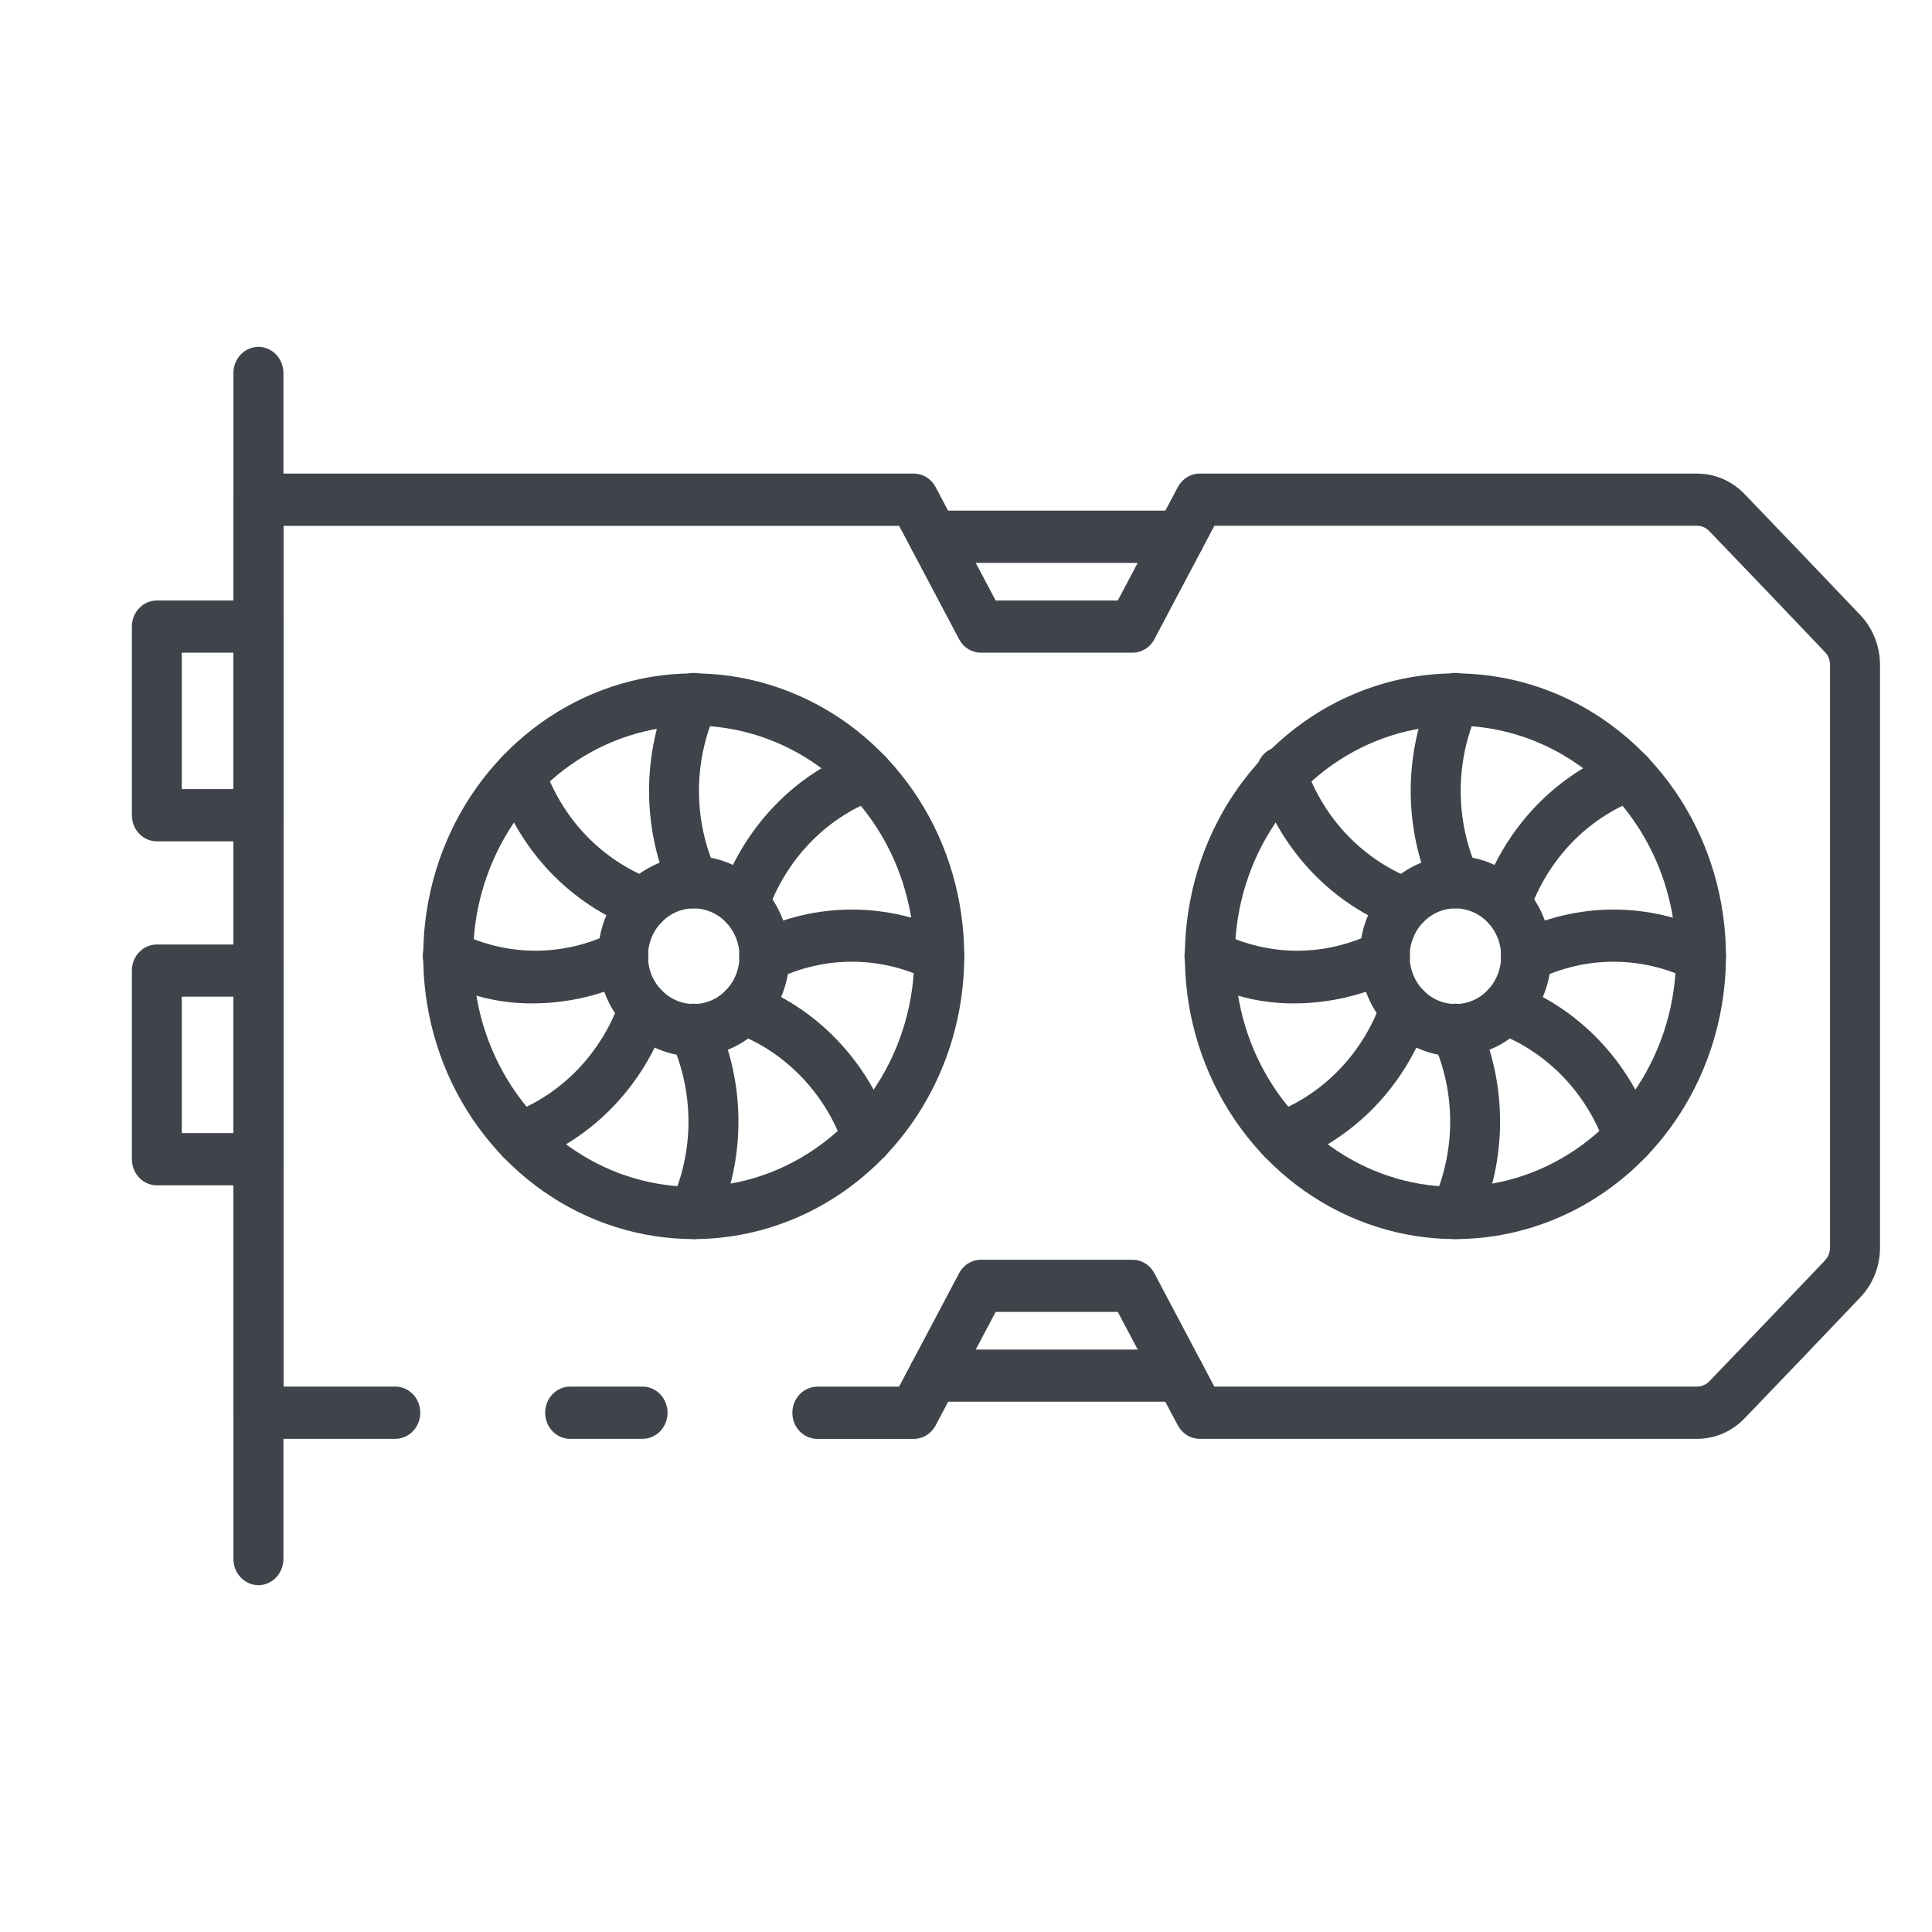 <svg width="23" height="23" viewBox="0 0 23 23" fill="none" xmlns="http://www.w3.org/2000/svg">
<g clip-path="url(#clip0)">
<path d="M3.076 18.871C2.998 18.871 2.922 18.838 2.866 18.779C2.81 18.721 2.779 18.642 2.779 18.56V4.44C2.779 4.358 2.81 4.279 2.866 4.22C2.922 4.162 2.998 4.129 3.076 4.129C3.155 4.129 3.231 4.162 3.287 4.22C3.342 4.279 3.374 4.358 3.374 4.44V18.56C3.374 18.642 3.342 18.721 3.287 18.779C3.231 18.838 3.155 18.871 3.076 18.871Z" fill="#3F434A"/>
<path d="M3.076 10.016H1.867C1.788 10.016 1.713 9.983 1.657 9.925C1.601 9.867 1.57 9.787 1.57 9.705V7.459C1.57 7.377 1.601 7.298 1.657 7.24C1.713 7.181 1.788 7.149 1.867 7.149H3.076C3.155 7.149 3.231 7.181 3.287 7.24C3.342 7.298 3.374 7.377 3.374 7.459V9.705C3.374 9.787 3.342 9.867 3.287 9.925C3.231 9.983 3.155 10.016 3.076 10.016ZM2.164 9.394H2.779V7.77H2.164V9.394Z" fill="#3F434A"/>
<path d="M3.076 14.111H1.867C1.788 14.111 1.713 14.078 1.657 14.02C1.601 13.961 1.57 13.882 1.57 13.8V11.554C1.57 11.472 1.601 11.393 1.657 11.335C1.713 11.276 1.788 11.244 1.867 11.244H3.076C3.155 11.244 3.231 11.276 3.287 11.335C3.342 11.393 3.374 11.472 3.374 11.554V13.8C3.374 13.882 3.342 13.961 3.287 14.02C3.231 14.078 3.155 14.111 3.076 14.111ZM2.164 13.489H2.779V11.865H2.164V13.489Z" fill="#3F434A"/>
<path d="M7.649 17.129H6.787C6.708 17.129 6.633 17.096 6.577 17.038C6.521 16.98 6.49 16.9 6.49 16.818C6.49 16.736 6.521 16.657 6.577 16.598C6.633 16.54 6.708 16.507 6.787 16.507H7.649C7.728 16.507 7.804 16.54 7.86 16.598C7.915 16.657 7.947 16.736 7.947 16.818C7.947 16.9 7.915 16.98 7.86 17.038C7.804 17.096 7.728 17.129 7.649 17.129Z" fill="#3F434A"/>
<path d="M20.207 17.129H14.282C14.229 17.129 14.177 17.114 14.131 17.086C14.086 17.058 14.048 17.017 14.022 16.969L13.307 15.618H11.853L11.138 16.97C11.112 17.019 11.074 17.059 11.029 17.087C10.983 17.115 10.931 17.13 10.878 17.13H9.73C9.652 17.13 9.576 17.097 9.52 17.039C9.464 16.981 9.433 16.902 9.433 16.819C9.433 16.737 9.464 16.658 9.52 16.599C9.576 16.541 9.652 16.508 9.73 16.508H10.703L11.417 15.159C11.442 15.11 11.48 15.069 11.526 15.04C11.572 15.012 11.624 14.997 11.678 14.997H13.482C13.536 14.997 13.588 15.012 13.633 15.04C13.679 15.068 13.717 15.109 13.742 15.157L14.456 16.507H20.207C20.26 16.506 20.311 16.484 20.348 16.445C20.868 15.904 21.21 15.547 21.727 15.004C21.764 14.964 21.785 14.912 21.786 14.857V7.91C21.785 7.855 21.764 7.802 21.726 7.763C21.209 7.219 20.867 6.862 20.348 6.322C20.31 6.282 20.259 6.26 20.206 6.259H14.457L13.743 7.609C13.718 7.658 13.68 7.699 13.634 7.727C13.588 7.755 13.536 7.77 13.482 7.77H11.678C11.625 7.77 11.572 7.755 11.527 7.727C11.481 7.699 11.443 7.658 11.418 7.61L10.704 6.26H3.374V16.507H4.706C4.785 16.507 4.861 16.54 4.916 16.598C4.972 16.657 5.003 16.735 5.003 16.818C5.003 16.9 4.972 16.98 4.916 17.038C4.861 17.096 4.785 17.129 4.706 17.129H3.077C2.998 17.129 2.922 17.096 2.867 17.038C2.811 16.98 2.78 16.9 2.78 16.818V5.949C2.78 5.866 2.811 5.787 2.867 5.729C2.922 5.671 2.998 5.638 3.077 5.638H10.878C10.931 5.638 10.983 5.653 11.029 5.681C11.074 5.709 11.112 5.749 11.138 5.798L11.853 7.149H13.307L14.022 5.798C14.048 5.749 14.086 5.709 14.131 5.681C14.177 5.653 14.229 5.638 14.282 5.638H20.207C20.418 5.639 20.619 5.726 20.768 5.881C21.288 6.422 21.63 6.78 22.148 7.324C22.296 7.48 22.38 7.691 22.381 7.91V14.857C22.38 15.077 22.296 15.287 22.148 15.443C21.631 15.987 21.288 16.345 20.768 16.886C20.619 17.041 20.417 17.128 20.207 17.129Z" fill="#3F434A"/>
<path d="M17.326 14.751C16.689 14.751 16.067 14.553 15.537 14.183C15.008 13.813 14.595 13.287 14.351 12.672C14.107 12.057 14.043 11.38 14.168 10.727C14.292 10.073 14.599 9.473 15.049 9.003C15.499 8.532 16.073 8.211 16.698 8.081C17.323 7.951 17.97 8.018 18.559 8.273C19.147 8.528 19.65 8.959 20.004 9.513C20.358 10.066 20.547 10.717 20.547 11.383C20.546 12.276 20.207 13.132 19.603 13.763C18.999 14.395 18.18 14.75 17.326 14.751ZM17.326 8.638C16.807 8.638 16.299 8.799 15.867 9.101C15.436 9.402 15.099 9.831 14.9 10.333C14.702 10.835 14.65 11.386 14.751 11.919C14.852 12.452 15.102 12.941 15.47 13.325C15.837 13.709 16.305 13.97 16.814 14.076C17.323 14.182 17.852 14.128 18.331 13.92C18.811 13.712 19.221 13.36 19.51 12.909C19.799 12.457 19.953 11.926 19.953 11.383C19.952 10.656 19.675 9.958 19.183 9.443C18.69 8.928 18.023 8.639 17.326 8.638Z" fill="#3F434A"/>
<path d="M17.326 12.575C17.101 12.575 16.881 12.505 16.693 12.374C16.506 12.243 16.36 12.057 16.274 11.839C16.187 11.622 16.165 11.382 16.209 11.151C16.253 10.92 16.361 10.708 16.521 10.541C16.68 10.374 16.883 10.261 17.104 10.215C17.325 10.169 17.554 10.193 17.762 10.283C17.971 10.373 18.149 10.526 18.274 10.722C18.399 10.918 18.466 11.148 18.466 11.383C18.466 11.699 18.346 12.002 18.132 12.226C17.918 12.449 17.629 12.575 17.326 12.575ZM17.326 10.814C17.219 10.814 17.113 10.847 17.024 10.91C16.934 10.972 16.864 11.061 16.823 11.165C16.782 11.27 16.771 11.384 16.792 11.495C16.813 11.605 16.865 11.707 16.941 11.786C17.017 11.866 17.114 11.92 17.22 11.942C17.326 11.964 17.435 11.953 17.535 11.91C17.634 11.867 17.72 11.794 17.779 11.7C17.839 11.606 17.871 11.496 17.871 11.383C17.871 11.232 17.814 11.088 17.712 10.981C17.609 10.874 17.471 10.814 17.326 10.814Z" fill="#3F434A"/>
<path d="M17.326 10.814C17.272 10.814 17.218 10.798 17.172 10.768C17.125 10.739 17.087 10.696 17.062 10.646C16.886 10.261 16.794 9.841 16.794 9.415C16.794 8.989 16.886 8.568 17.062 8.184C17.08 8.147 17.104 8.114 17.134 8.087C17.164 8.06 17.198 8.04 17.236 8.027C17.273 8.014 17.313 8.009 17.352 8.012C17.392 8.016 17.43 8.027 17.465 8.046C17.5 8.065 17.531 8.091 17.557 8.123C17.582 8.155 17.601 8.191 17.613 8.231C17.624 8.27 17.628 8.312 17.625 8.353C17.621 8.394 17.609 8.434 17.59 8.47C17.458 8.766 17.389 9.088 17.389 9.415C17.389 9.742 17.458 10.064 17.59 10.36C17.614 10.407 17.625 10.46 17.623 10.514C17.622 10.567 17.607 10.619 17.58 10.664C17.554 10.71 17.517 10.748 17.472 10.774C17.428 10.8 17.378 10.814 17.326 10.814Z" fill="#3F434A"/>
<path d="M16.732 11.072C16.701 11.072 16.672 11.067 16.643 11.057C16.258 10.916 15.909 10.686 15.621 10.385C15.333 10.083 15.113 9.718 14.978 9.317C14.962 9.277 14.955 9.234 14.956 9.192C14.957 9.149 14.967 9.107 14.984 9.068C15.002 9.029 15.027 8.995 15.057 8.966C15.088 8.938 15.124 8.917 15.163 8.904C15.202 8.891 15.243 8.886 15.284 8.891C15.325 8.895 15.364 8.908 15.4 8.929C15.435 8.951 15.466 8.979 15.491 9.013C15.516 9.047 15.533 9.087 15.543 9.128C15.65 9.435 15.82 9.713 16.041 9.944C16.262 10.174 16.528 10.352 16.821 10.465C16.889 10.487 16.946 10.534 16.983 10.597C17.021 10.66 17.035 10.735 17.025 10.808C17.014 10.881 16.979 10.948 16.925 10.996C16.871 11.045 16.803 11.072 16.732 11.072Z" fill="#3F434A"/>
<path d="M15.405 11.945C15.009 11.948 14.618 11.85 14.266 11.659C14.231 11.641 14.199 11.616 14.174 11.584C14.148 11.553 14.128 11.517 14.116 11.478C14.103 11.438 14.099 11.397 14.102 11.356C14.105 11.315 14.116 11.275 14.134 11.238C14.152 11.201 14.177 11.169 14.208 11.142C14.238 11.116 14.273 11.096 14.311 11.084C14.348 11.072 14.388 11.068 14.427 11.072C14.467 11.076 14.505 11.088 14.54 11.107C14.822 11.246 15.131 11.318 15.444 11.318C15.756 11.318 16.064 11.246 16.347 11.107C16.382 11.088 16.42 11.076 16.46 11.072C16.499 11.068 16.539 11.072 16.576 11.084C16.614 11.096 16.649 11.116 16.679 11.142C16.71 11.169 16.735 11.201 16.753 11.238C16.771 11.275 16.782 11.315 16.785 11.356C16.788 11.397 16.784 11.438 16.771 11.478C16.759 11.517 16.739 11.553 16.713 11.584C16.688 11.616 16.656 11.641 16.621 11.659C16.24 11.847 15.825 11.945 15.405 11.945Z" fill="#3F434A"/>
<path d="M15.259 13.856C15.188 13.856 15.119 13.829 15.065 13.781C15.011 13.732 14.976 13.665 14.965 13.592C14.954 13.519 14.969 13.444 15.007 13.38C15.044 13.318 15.102 13.271 15.17 13.248C15.463 13.136 15.729 12.958 15.95 12.727C16.17 12.496 16.34 12.218 16.448 11.912C16.472 11.833 16.525 11.768 16.595 11.73C16.665 11.692 16.747 11.685 16.822 11.71C16.897 11.735 16.96 11.791 16.996 11.864C17.032 11.937 17.039 12.023 17.015 12.101C16.88 12.503 16.66 12.868 16.372 13.169C16.084 13.47 15.734 13.7 15.35 13.842C15.321 13.851 15.29 13.856 15.259 13.856Z" fill="#3F434A"/>
<path d="M17.326 14.751C17.276 14.75 17.225 14.737 17.181 14.71C17.137 14.684 17.099 14.647 17.073 14.601C17.046 14.556 17.031 14.504 17.03 14.451C17.028 14.398 17.039 14.345 17.062 14.297C17.195 14.002 17.264 13.679 17.264 13.352C17.264 13.026 17.195 12.703 17.062 12.407C17.044 12.371 17.032 12.331 17.028 12.29C17.024 12.249 17.028 12.207 17.04 12.168C17.052 12.129 17.071 12.092 17.096 12.06C17.121 12.028 17.152 12.002 17.187 11.983C17.223 11.964 17.261 11.953 17.3 11.95C17.34 11.946 17.379 11.951 17.417 11.964C17.454 11.977 17.489 11.998 17.519 12.025C17.549 12.052 17.573 12.085 17.59 12.122C17.767 12.506 17.858 12.926 17.858 13.352C17.858 13.778 17.767 14.199 17.59 14.583C17.565 14.633 17.527 14.676 17.481 14.705C17.434 14.735 17.381 14.751 17.326 14.751Z" fill="#3F434A"/>
<path d="M19.393 13.856C19.33 13.856 19.269 13.834 19.218 13.795C19.167 13.756 19.129 13.701 19.11 13.638C19.003 13.332 18.832 13.053 18.612 12.823C18.391 12.592 18.125 12.414 17.832 12.302C17.757 12.277 17.694 12.221 17.658 12.148C17.622 12.075 17.615 11.989 17.639 11.911C17.663 11.832 17.716 11.767 17.786 11.729C17.856 11.691 17.938 11.684 18.013 11.709C18.397 11.851 18.746 12.08 19.035 12.382C19.323 12.683 19.543 13.048 19.678 13.45C19.692 13.496 19.695 13.546 19.687 13.594C19.68 13.642 19.662 13.687 19.634 13.727C19.606 13.766 19.57 13.798 19.529 13.82C19.487 13.842 19.441 13.854 19.394 13.854L19.393 13.856Z" fill="#3F434A"/>
<path d="M20.25 11.694C20.202 11.694 20.155 11.682 20.113 11.659C19.83 11.521 19.522 11.449 19.209 11.449C18.897 11.449 18.588 11.521 18.305 11.659C18.271 11.679 18.233 11.691 18.193 11.695C18.154 11.699 18.114 11.695 18.076 11.683C18.039 11.671 18.004 11.651 17.974 11.624C17.943 11.598 17.918 11.566 17.9 11.529C17.882 11.492 17.871 11.452 17.868 11.411C17.865 11.37 17.869 11.328 17.882 11.289C17.894 11.25 17.914 11.214 17.939 11.182C17.965 11.151 17.997 11.126 18.032 11.107C18.4 10.923 18.802 10.828 19.209 10.828C19.617 10.828 20.019 10.923 20.387 11.107C20.446 11.139 20.493 11.191 20.52 11.255C20.548 11.318 20.554 11.389 20.539 11.457C20.523 11.525 20.486 11.585 20.433 11.628C20.381 11.671 20.316 11.694 20.25 11.694Z" fill="#3F434A"/>
<path d="M17.921 11.071C17.891 11.071 17.861 11.066 17.832 11.056C17.757 11.031 17.695 10.976 17.659 10.903C17.623 10.83 17.616 10.745 17.639 10.667C17.774 10.265 17.994 9.9 18.282 9.599C18.571 9.297 18.92 9.068 19.304 8.926C19.341 8.914 19.381 8.909 19.419 8.913C19.458 8.916 19.496 8.928 19.531 8.946C19.566 8.965 19.596 8.991 19.622 9.022C19.647 9.053 19.666 9.089 19.677 9.128C19.689 9.167 19.694 9.208 19.69 9.249C19.687 9.289 19.676 9.329 19.658 9.365C19.64 9.401 19.616 9.434 19.586 9.46C19.556 9.486 19.521 9.506 19.484 9.519C19.191 9.631 18.925 9.809 18.704 10.04C18.484 10.271 18.314 10.549 18.206 10.855C18.187 10.918 18.149 10.973 18.097 11.012C18.046 11.051 17.984 11.072 17.921 11.071Z" fill="#3F434A"/>
<path d="M8.259 14.751C7.622 14.751 6.999 14.553 6.47 14.183C5.94 13.813 5.527 13.287 5.283 12.672C5.04 12.057 4.976 11.38 5.1 10.727C5.224 10.073 5.531 9.473 5.982 9.003C6.432 8.532 7.006 8.211 7.631 8.081C8.255 7.951 8.903 8.018 9.491 8.273C10.08 8.528 10.583 8.959 10.937 9.513C11.291 10.066 11.479 10.717 11.479 11.383C11.479 12.276 11.139 13.132 10.535 13.763C9.931 14.395 9.113 14.75 8.259 14.751ZM8.259 8.638C7.739 8.638 7.232 8.799 6.8 9.101C6.368 9.402 6.031 9.831 5.833 10.333C5.634 10.835 5.582 11.386 5.683 11.919C5.785 12.452 6.035 12.941 6.402 13.325C6.769 13.709 7.237 13.97 7.747 14.076C8.256 14.182 8.784 14.128 9.264 13.92C9.744 13.712 10.154 13.36 10.442 12.909C10.731 12.457 10.885 11.926 10.885 11.383C10.884 10.656 10.607 9.958 10.115 9.443C9.623 8.928 8.955 8.639 8.259 8.638Z" fill="#3F434A"/>
<path d="M8.259 12.575C8.034 12.575 7.813 12.505 7.626 12.374C7.438 12.243 7.292 12.057 7.206 11.839C7.12 11.622 7.097 11.382 7.141 11.151C7.185 10.92 7.294 10.708 7.453 10.541C7.613 10.374 7.816 10.261 8.037 10.215C8.258 10.169 8.487 10.193 8.695 10.283C8.903 10.373 9.081 10.526 9.206 10.722C9.332 10.918 9.398 11.148 9.398 11.383C9.398 11.699 9.278 12.002 9.064 12.226C8.851 12.449 8.561 12.575 8.259 12.575ZM8.259 10.814C8.151 10.814 8.046 10.847 7.956 10.91C7.867 10.972 7.797 11.061 7.755 11.165C7.714 11.27 7.703 11.384 7.724 11.495C7.745 11.605 7.797 11.707 7.874 11.786C7.95 11.866 8.047 11.92 8.153 11.942C8.258 11.964 8.368 11.953 8.467 11.91C8.567 11.867 8.652 11.794 8.712 11.7C8.772 11.606 8.804 11.496 8.804 11.383C8.804 11.232 8.746 11.088 8.644 10.981C8.542 10.874 8.403 10.814 8.259 10.814Z" fill="#3F434A"/>
<path d="M8.259 10.814C8.204 10.814 8.151 10.798 8.104 10.768C8.057 10.739 8.02 10.696 7.995 10.646C7.818 10.261 7.727 9.841 7.727 9.415C7.727 8.989 7.818 8.568 7.995 8.184C8.012 8.147 8.036 8.114 8.066 8.087C8.096 8.06 8.131 8.04 8.168 8.027C8.206 8.014 8.245 8.009 8.285 8.012C8.324 8.016 8.363 8.027 8.398 8.046C8.433 8.065 8.464 8.091 8.489 8.123C8.514 8.155 8.533 8.191 8.545 8.231C8.557 8.27 8.561 8.312 8.557 8.353C8.553 8.394 8.541 8.434 8.523 8.47C8.39 8.766 8.321 9.088 8.321 9.415C8.321 9.742 8.39 10.064 8.523 10.36C8.546 10.407 8.557 10.46 8.556 10.514C8.554 10.567 8.539 10.619 8.513 10.664C8.486 10.71 8.449 10.748 8.404 10.774C8.36 10.8 8.31 10.814 8.259 10.814Z" fill="#3F434A"/>
<path d="M7.664 11.072C7.634 11.072 7.604 11.067 7.575 11.057C7.191 10.916 6.842 10.686 6.553 10.385C6.265 10.083 6.045 9.718 5.91 9.317C5.886 9.238 5.893 9.153 5.929 9.08C5.966 9.006 6.028 8.951 6.103 8.926C6.179 8.901 6.26 8.908 6.33 8.946C6.4 8.984 6.453 9.05 6.477 9.128C6.585 9.435 6.755 9.713 6.975 9.944C7.196 10.174 7.462 10.352 7.755 10.465C7.823 10.487 7.881 10.534 7.918 10.598C7.955 10.661 7.97 10.736 7.959 10.809C7.948 10.883 7.912 10.949 7.858 10.998C7.804 11.046 7.735 11.072 7.664 11.072H7.664Z" fill="#3F434A"/>
<path d="M6.337 11.945C5.941 11.948 5.551 11.85 5.199 11.659C5.163 11.641 5.132 11.616 5.106 11.584C5.08 11.553 5.061 11.517 5.048 11.478C5.036 11.438 5.031 11.397 5.034 11.356C5.038 11.315 5.049 11.275 5.067 11.238C5.085 11.201 5.11 11.169 5.14 11.142C5.17 11.116 5.205 11.096 5.243 11.084C5.281 11.072 5.321 11.068 5.36 11.072C5.399 11.076 5.437 11.088 5.472 11.107C5.755 11.246 6.064 11.318 6.376 11.318C6.688 11.318 6.997 11.246 7.28 11.107C7.315 11.088 7.353 11.076 7.392 11.072C7.431 11.068 7.471 11.072 7.509 11.084C7.547 11.096 7.582 11.116 7.612 11.142C7.642 11.169 7.667 11.201 7.685 11.238C7.703 11.275 7.714 11.315 7.718 11.356C7.721 11.397 7.716 11.438 7.704 11.478C7.691 11.517 7.672 11.553 7.646 11.584C7.62 11.616 7.589 11.641 7.553 11.659C7.173 11.847 6.758 11.945 6.337 11.945Z" fill="#3F434A"/>
<path d="M6.192 13.856C6.12 13.856 6.052 13.829 5.998 13.781C5.944 13.732 5.908 13.665 5.898 13.592C5.887 13.519 5.902 13.444 5.939 13.38C5.977 13.318 6.035 13.271 6.102 13.248C6.395 13.136 6.661 12.958 6.882 12.727C7.103 12.496 7.273 12.218 7.381 11.912C7.405 11.833 7.458 11.768 7.528 11.73C7.598 11.692 7.679 11.685 7.755 11.71C7.83 11.735 7.892 11.791 7.928 11.864C7.965 11.937 7.971 12.023 7.947 12.101C7.812 12.503 7.592 12.868 7.304 13.169C7.016 13.47 6.667 13.7 6.282 13.842C6.253 13.851 6.222 13.856 6.192 13.856Z" fill="#3F434A"/>
<path d="M8.259 14.751C8.208 14.75 8.158 14.737 8.113 14.71C8.069 14.684 8.032 14.647 8.005 14.601C7.979 14.556 7.964 14.504 7.962 14.451C7.96 14.398 7.971 14.345 7.995 14.297C8.127 14.002 8.196 13.679 8.196 13.352C8.196 13.026 8.127 12.703 7.995 12.407C7.976 12.371 7.964 12.331 7.961 12.29C7.957 12.249 7.961 12.207 7.972 12.168C7.984 12.129 8.003 12.092 8.028 12.06C8.054 12.028 8.085 12.002 8.12 11.983C8.155 11.964 8.193 11.953 8.233 11.95C8.272 11.946 8.311 11.951 8.349 11.964C8.387 11.977 8.421 11.998 8.451 12.025C8.481 12.052 8.505 12.085 8.523 12.122C8.699 12.506 8.791 12.926 8.791 13.352C8.791 13.778 8.699 14.199 8.523 14.583C8.498 14.633 8.46 14.676 8.413 14.705C8.367 14.735 8.313 14.751 8.259 14.751Z" fill="#3F434A"/>
<path d="M10.326 13.856C10.263 13.856 10.201 13.834 10.15 13.795C10.099 13.756 10.062 13.701 10.043 13.638C9.935 13.332 9.765 13.053 9.544 12.823C9.323 12.592 9.057 12.414 8.764 12.302C8.727 12.289 8.693 12.269 8.663 12.243C8.633 12.216 8.608 12.184 8.59 12.148C8.573 12.112 8.562 12.072 8.558 12.031C8.555 11.991 8.56 11.95 8.571 11.911C8.595 11.832 8.648 11.767 8.718 11.729C8.753 11.71 8.791 11.699 8.83 11.695C8.869 11.692 8.908 11.697 8.945 11.709C9.33 11.851 9.679 12.08 9.967 12.382C10.255 12.683 10.475 13.048 10.61 13.45C10.624 13.496 10.627 13.546 10.62 13.594C10.612 13.642 10.594 13.687 10.566 13.727C10.539 13.766 10.503 13.798 10.461 13.82C10.419 13.842 10.373 13.854 10.327 13.854L10.326 13.856Z" fill="#3F434A"/>
<path d="M11.182 11.694C11.135 11.694 11.088 11.682 11.046 11.659C10.763 11.521 10.454 11.449 10.142 11.449C9.829 11.449 9.521 11.521 9.238 11.659C9.203 11.679 9.165 11.691 9.126 11.695C9.086 11.699 9.047 11.695 9.009 11.683C8.971 11.671 8.936 11.651 8.906 11.624C8.876 11.598 8.851 11.566 8.833 11.529C8.814 11.492 8.803 11.452 8.8 11.411C8.797 11.37 8.802 11.328 8.814 11.289C8.826 11.25 8.846 11.214 8.872 11.182C8.898 11.151 8.929 11.126 8.965 11.107C9.332 10.923 9.734 10.828 10.142 10.828C10.549 10.828 10.952 10.923 11.319 11.107C11.378 11.139 11.425 11.191 11.453 11.255C11.48 11.318 11.487 11.389 11.471 11.457C11.455 11.525 11.418 11.585 11.366 11.628C11.313 11.671 11.249 11.694 11.182 11.694Z" fill="#3F434A"/>
<path d="M8.853 11.071C8.823 11.071 8.793 11.066 8.764 11.056C8.689 11.031 8.627 10.976 8.591 10.903C8.555 10.83 8.548 10.745 8.572 10.667C8.707 10.265 8.927 9.9 9.215 9.599C9.503 9.297 9.852 9.068 10.236 8.926C10.312 8.901 10.393 8.908 10.463 8.946C10.533 8.984 10.586 9.05 10.61 9.128C10.634 9.207 10.627 9.292 10.591 9.365C10.554 9.438 10.492 9.494 10.417 9.519C10.124 9.631 9.858 9.809 9.637 10.04C9.416 10.271 9.246 10.549 9.138 10.855C9.119 10.918 9.081 10.973 9.03 11.012C8.979 11.051 8.917 11.072 8.853 11.071Z" fill="#3F434A"/>
<path d="M14.047 6.701H11.113C11.034 6.701 10.959 6.668 10.903 6.61C10.847 6.552 10.816 6.473 10.816 6.39C10.816 6.308 10.847 6.229 10.903 6.17C10.959 6.112 11.034 6.079 11.113 6.079H14.047C14.126 6.079 14.202 6.112 14.258 6.17C14.313 6.229 14.345 6.308 14.345 6.39C14.345 6.473 14.313 6.552 14.258 6.61C14.202 6.668 14.126 6.701 14.047 6.701Z" fill="#3F434A"/>
<path d="M14.047 16.687H11.113C11.034 16.687 10.959 16.655 10.903 16.596C10.847 16.538 10.816 16.459 10.816 16.377C10.816 16.294 10.847 16.215 10.903 16.157C10.959 16.099 11.034 16.066 11.113 16.066H14.047C14.126 16.066 14.202 16.099 14.258 16.157C14.313 16.215 14.345 16.294 14.345 16.377C14.345 16.459 14.313 16.538 14.258 16.596C14.202 16.655 14.126 16.687 14.047 16.687Z" fill="#3F434A"/>
</g>
<defs>
<clipPath id="clip0">
<rect width="22" height="23" fill="white" transform="translate(0.975)"/>
</clipPath>
</defs>
</svg>
